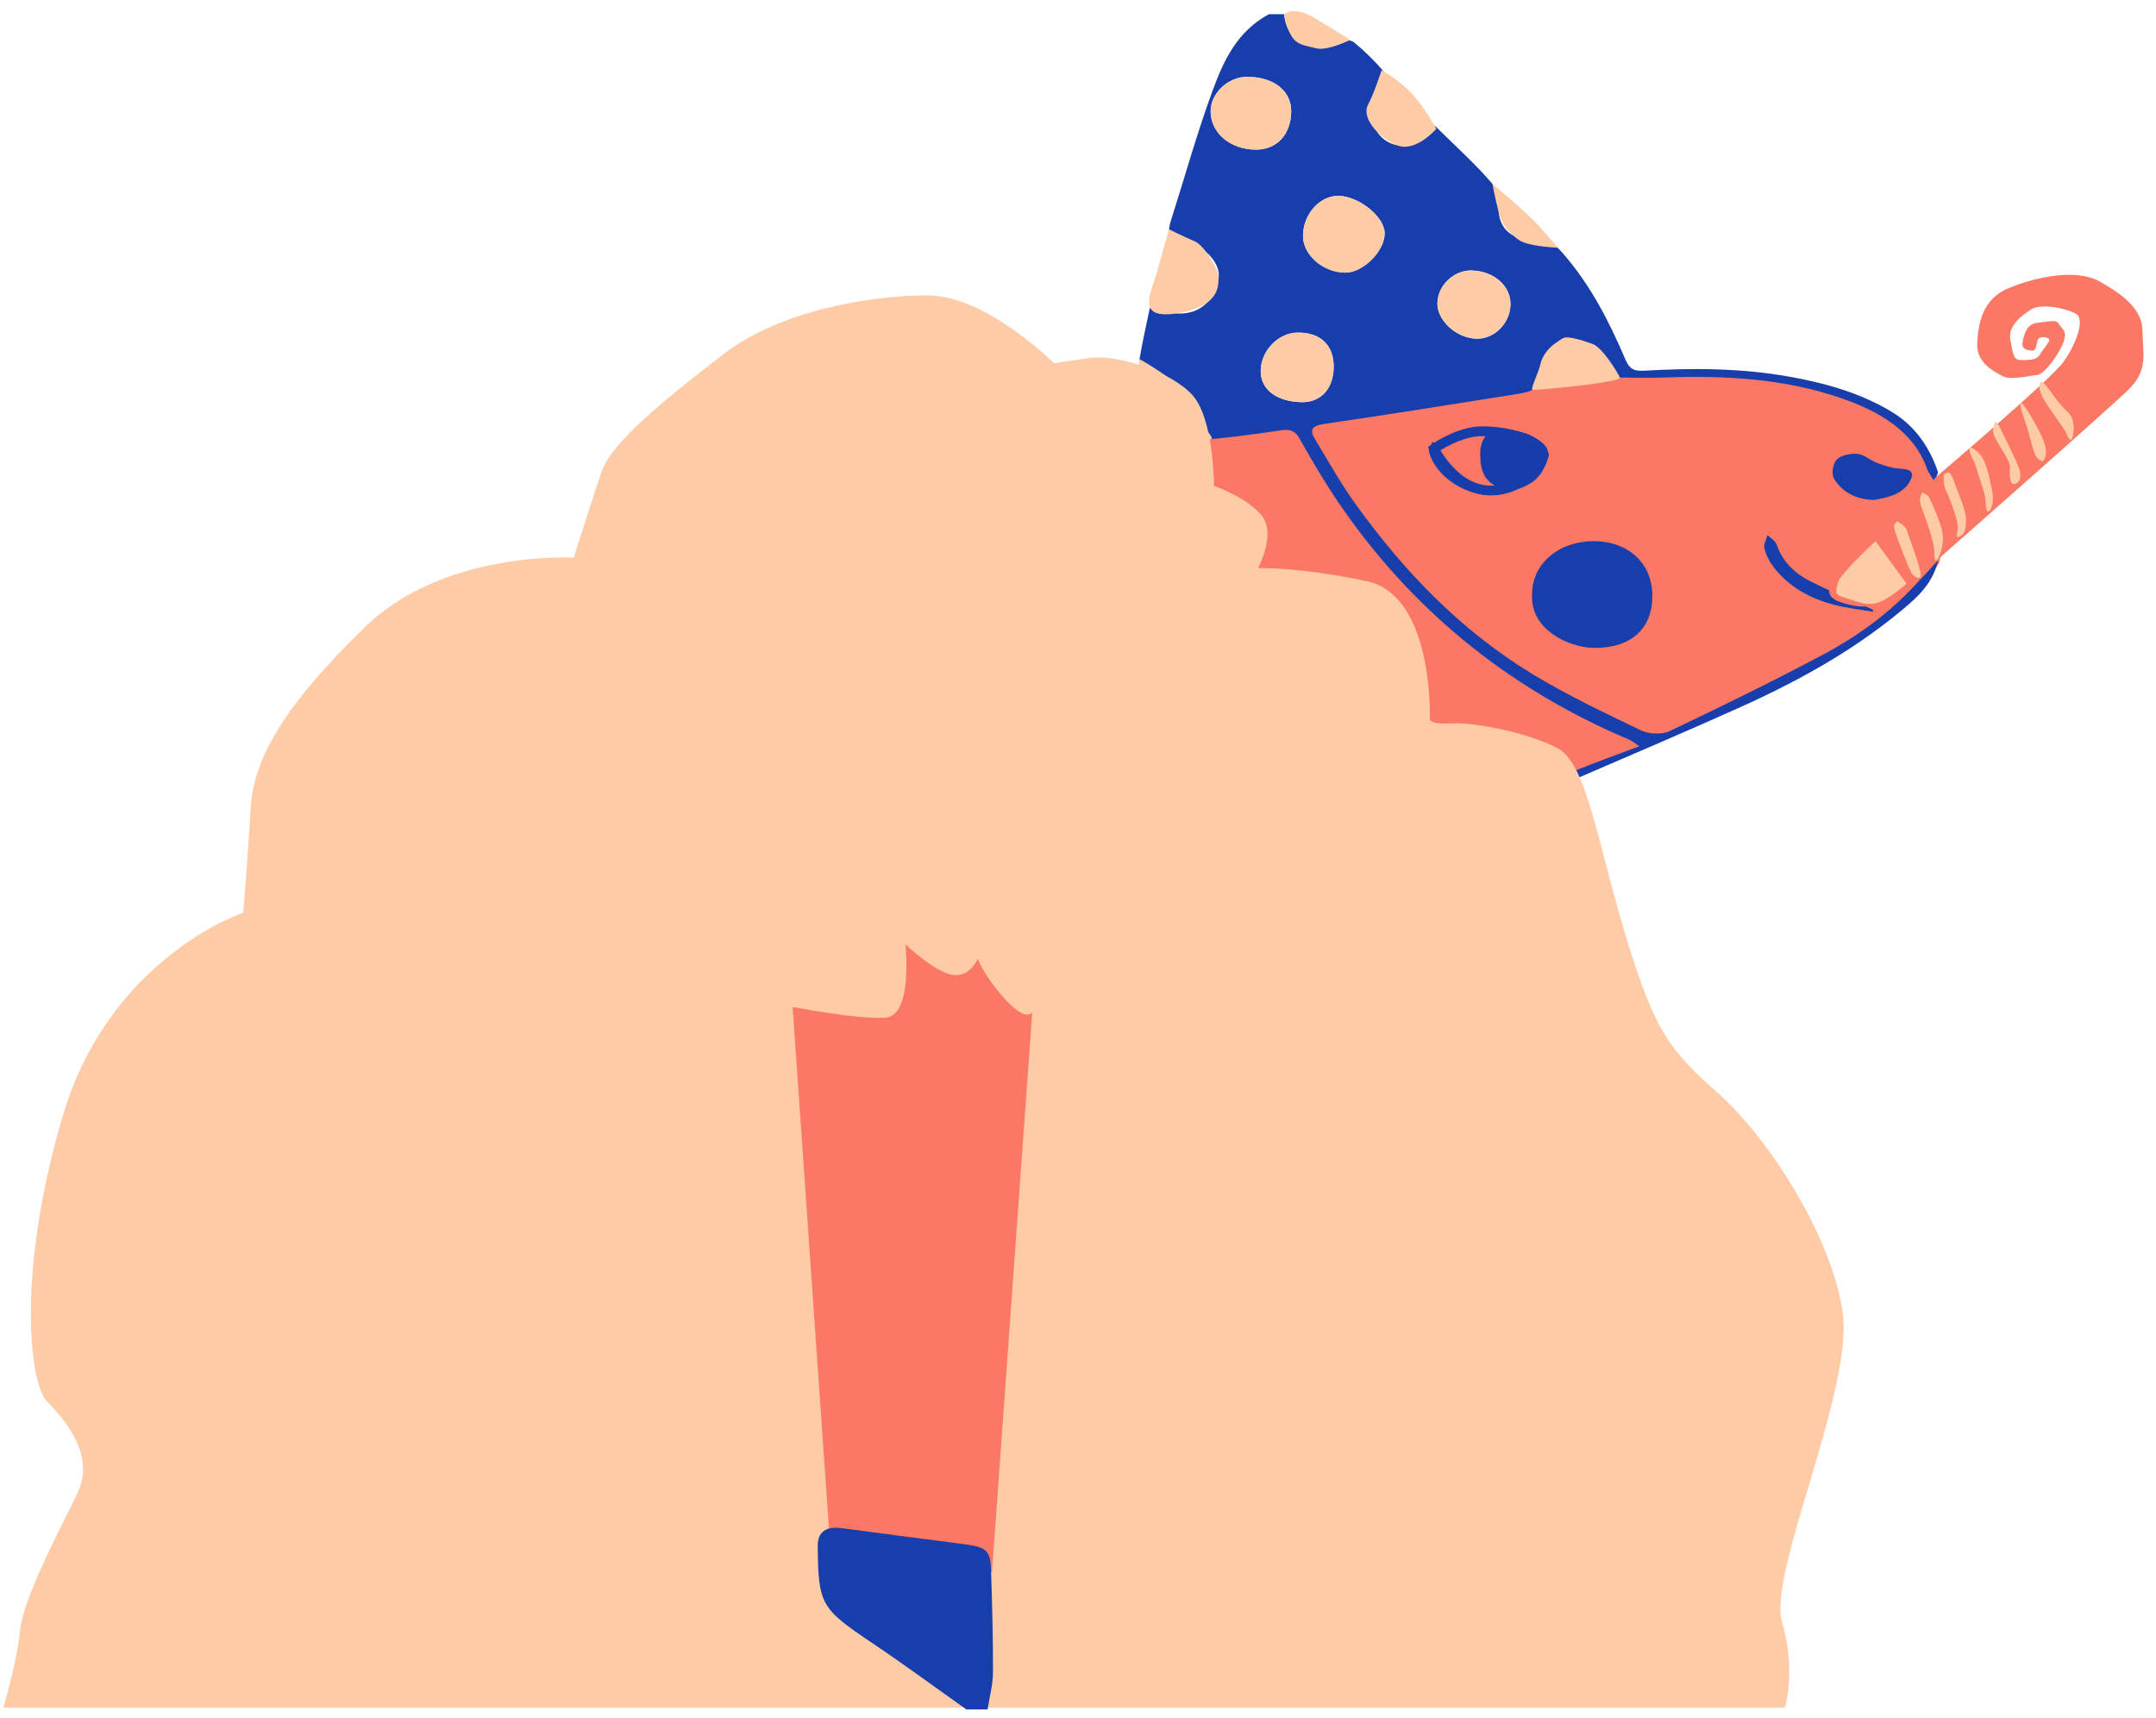 <svg width="118" height="94" viewBox="0 0 118 94" fill="none" xmlns="http://www.w3.org/2000/svg">
<path d="M64.773 24.019C64.773 24.019 83.179 21.57 85.934 20.983C88.69 20.395 92.216 20.101 94.09 20.395C95.964 20.689 98.939 21.081 100.813 21.668C102.687 22.256 103.348 22.844 104.119 23.529C104.119 23.529 104.891 23.921 105.221 24.607C105.552 25.292 106.208 26.601 106.208 26.601C106.208 26.601 106.205 26.581 106.387 28.633C106.452 29.372 106.136 30.808 106.136 30.808C106.136 30.808 105.316 32.011 104.774 32.577C104.233 33.143 97.863 37.332 96.876 37.812C95.889 38.294 91.048 40.586 89.997 40.925C88.946 41.265 85.443 42.708 85.443 42.708L76.494 40.727L63.5 31.502L64.773 24.019Z" fill="#FB7865"/>
<path d="M70.279 0.776C70.438 2.357 71.76 2.986 73.288 2.244C73.495 2.144 73.946 2.183 74.113 2.321C74.699 2.804 75.239 3.339 75.726 3.901C75.839 4.031 75.762 4.404 75.626 4.572C75.104 5.215 74.915 5.913 75.128 6.667C75.507 8.014 76.996 8.397 78.116 7.448C78.291 7.3 78.394 7.085 78.54 6.887C79.692 8.03 80.768 8.992 81.682 10.062C82.004 10.44 81.981 11.082 82.026 11.61C82.102 12.487 82.721 13.115 83.718 13.045C84.553 12.986 85.033 13.286 85.514 13.835C87.064 15.605 88.082 17.619 88.966 19.688C89.182 20.194 89.433 20.319 89.979 20.287C92.662 20.132 95.334 20.143 97.989 20.623C100.017 20.99 101.974 21.559 103.655 22.614C104.858 23.369 105.625 24.526 106.057 25.808C106.093 25.915 105.976 26.062 105.87 26.36C105.681 26.031 105.544 25.856 105.474 25.662C104.723 23.584 102.855 22.511 100.767 21.79C97.683 20.724 94.421 20.537 91.134 20.659C90.227 20.693 89.317 20.664 88.659 20.664C88.156 20.037 87.857 19.466 87.367 19.09C86.036 18.066 84.654 18.567 84.364 20.119C84.131 21.369 84.135 21.389 82.724 21.614C79.303 22.16 75.882 22.704 72.453 23.204C71.731 23.31 71.698 23.586 71.974 24.04C72.695 25.227 73.369 26.445 74.185 27.579C76.803 31.215 79.897 34.488 83.941 36.932C85.811 38.062 87.82 39.015 89.813 39.971C90.229 40.171 90.958 40.212 91.359 40.022C94.211 38.665 97.051 37.281 99.823 35.8C101.816 34.735 103.599 33.402 105.049 31.759C105.319 31.453 105.524 31.102 105.766 30.777C105.788 30.747 105.864 30.749 106.073 30.696C105.834 31.674 105.261 32.382 104.544 33.008C101.849 35.359 98.703 37.142 95.36 38.652C92.355 40.011 89.308 41.295 86.278 42.61C86.184 42.651 86.076 42.664 85.974 42.69L85.815 42.535C85.986 42.395 86.132 42.204 86.333 42.124C87.41 41.697 88.502 41.297 89.722 40.837C89.451 40.66 89.322 40.545 89.167 40.48C82.338 37.594 77.099 33.164 73.21 27.437C72.456 26.325 71.783 25.167 71.128 24.006C70.897 23.596 70.633 23.476 70.153 23.545C68.927 23.722 67.697 23.893 66.463 24.018C66.243 24.04 65.856 23.88 65.778 23.716C65.103 22.298 64.104 21.132 62.664 20.259C62.486 20.152 62.338 19.843 62.369 19.652C62.523 18.708 62.742 17.773 62.93 16.867C63.08 16.838 63.143 16.805 63.177 16.822C64.935 17.638 66.448 16.93 66.698 15.171C66.801 14.445 65.959 13.434 64.849 13.246C63.855 13.079 63.904 12.639 64.108 11.999C64.863 9.638 65.521 7.248 66.382 4.918C66.971 3.324 67.698 1.728 69.449 0.776H70.279ZM71.315 12.897C71.303 13.938 72.388 14.898 73.604 14.923C74.59 14.943 75.798 13.742 75.783 12.755C75.77 11.869 74.398 10.754 73.281 10.721C72.247 10.691 71.328 11.708 71.315 12.897ZM70.669 6.114C70.684 4.972 69.72 4.209 68.255 4.204C67.217 4.2 66.255 5.111 66.259 6.094C66.263 7.277 67.339 8.186 68.74 8.188C69.881 8.19 70.652 7.361 70.669 6.114ZM72.992 20.099C73.007 18.895 72.275 18.191 71.021 18.202C69.968 18.211 69.02 19.183 69 20.276C68.98 21.297 69.842 21.971 71.214 22.009C72.278 22.038 72.978 21.286 72.992 20.099ZM82.668 16.718C82.717 15.68 81.797 14.844 80.559 14.803C79.592 14.771 78.702 15.603 78.67 16.567C78.639 17.53 79.698 18.506 80.807 18.536C81.765 18.563 82.621 17.727 82.668 16.718Z" fill="#183EAC"/>
<path d="M83.855 32.498C83.857 30.857 85.297 29.623 87.216 29.617C89.115 29.611 90.429 30.828 90.435 32.599C90.441 34.4 89.277 35.475 87.254 35.458C85.838 35.445 83.711 34.432 83.855 32.498Z" fill="#183EAC"/>
<path d="M102.551 27.364C101.524 27.328 100.811 26.899 100.385 26.214C100.22 25.949 100.306 25.395 100.526 25.152C100.741 24.917 101.288 24.802 101.664 24.839C102.04 24.876 102.368 25.201 102.746 25.338C103.153 25.485 103.589 25.637 104.018 25.651C104.637 25.671 104.777 25.897 104.531 26.338C104.113 27.09 103.284 27.227 102.551 27.364Z" fill="#183EAC"/>
<path d="M81.486 27.085C80.073 27.072 78.541 25.992 78.214 24.742C78.171 24.577 78.331 24.37 78.396 24.182C78.566 24.282 78.787 24.35 78.894 24.488C79.142 24.809 79.28 25.204 79.558 25.498C80.817 26.831 82.815 26.629 83.737 25.098C83.789 25.012 83.803 24.892 83.879 24.835C84.048 24.712 84.246 24.619 84.431 24.514C84.479 24.706 84.615 24.921 84.561 25.086C84.195 26.213 82.808 27.097 81.486 27.085Z" fill="#183EAC"/>
<path d="M102.531 33.484C101.831 33.363 101.119 33.284 100.435 33.112C99.042 32.763 97.871 32.09 97.05 31.009C96.824 30.711 96.651 30.357 96.567 30.006C96.514 29.785 96.673 29.524 96.736 29.28C96.91 29.454 97.174 29.604 97.242 29.806C97.537 30.681 98.162 31.336 99.008 31.773C100.132 32.354 101.323 32.832 102.485 33.354C102.5 33.397 102.515 33.441 102.531 33.484Z" fill="#183EAC"/>
<path d="M71.314 12.895C71.328 11.706 72.247 10.689 73.281 10.719C74.398 10.752 75.77 11.867 75.783 12.752C75.797 13.739 74.59 14.94 73.603 14.92C72.388 14.896 71.303 13.936 71.314 12.895Z" fill="#FECBA7"/>
<path d="M70.668 6.116C70.651 7.362 69.88 8.192 68.739 8.19C67.338 8.188 66.262 7.279 66.258 6.096C66.254 5.113 67.216 4.202 68.254 4.206C69.719 4.211 70.684 4.974 70.668 6.116Z" fill="#FECBA7"/>
<path d="M72.993 20.099C72.979 21.286 72.278 22.038 71.215 22.009C69.843 21.971 68.981 21.297 69 20.276C69.021 19.183 69.968 18.211 71.022 18.202C72.276 18.191 73.007 18.895 72.993 20.099Z" fill="#FECBA7"/>
<path d="M82.669 16.716C82.621 17.725 81.765 18.562 80.807 18.535C79.698 18.504 78.639 17.528 78.671 16.565C78.702 15.602 79.593 14.77 80.559 14.802C81.797 14.843 82.718 15.678 82.669 16.716Z" fill="#FECBA7"/>
<path d="M70.279 0.778C70.279 0.778 70.803 0.307 71.877 0.943C72.951 1.579 73.895 2.186 73.895 2.186C73.895 2.186 72.658 2.793 72.073 2.649C71.487 2.504 70.966 2.475 70.673 1.955C70.381 1.434 70.279 0.778 70.279 0.778Z" fill="#FECBA7"/>
<path d="M63.982 12.549C63.982 12.549 63.595 13.879 63.311 14.934C63.027 15.988 62.073 17.547 64.498 17.134C66.923 16.722 66.654 15.473 66.698 15.169C66.742 14.865 65.942 13.444 65.401 13.214C64.859 12.985 63.982 12.549 63.982 12.549Z" fill="#FECBA7"/>
<path d="M75.616 3.84C75.616 3.84 76.829 4.505 77.551 5.445C78.273 6.385 78.609 7.05 78.609 7.05C78.609 7.05 77.474 8.379 76.442 7.944C75.41 7.508 74.507 6.431 74.868 5.743C75.229 5.055 75.616 3.84 75.616 3.84Z" fill="#FECBA7"/>
<path d="M62.37 19.656C62.37 19.656 65.134 21.168 65.348 22.254C65.562 23.341 66.724 24.047 66.173 24.047C65.623 24.047 63.177 24.672 62.596 24.401C62.015 24.129 61.862 23.042 62.077 21.792C62.29 20.543 62.37 19.656 62.37 19.656Z" fill="#FECBA7"/>
<path d="M85.222 18.721C84.733 19.02 84.396 19.509 84.304 19.944C84.213 20.379 83.754 21.275 83.876 21.329C83.999 21.384 88.766 20.929 88.66 20.667C88.554 20.406 87.698 19.02 87.178 18.83C86.658 18.64 85.802 18.368 85.558 18.504C85.313 18.64 85.222 18.721 85.222 18.721Z" fill="#FECBA7"/>
<path d="M81.682 10.061C81.682 10.061 83.293 11.409 83.935 12.061C84.578 12.713 85.25 13.555 85.25 13.555C85.25 13.555 83.629 13.501 83.11 13.121C82.59 12.74 82.226 12.352 82.026 11.608C81.826 10.866 81.682 10.061 81.682 10.061Z" fill="#FECBA7"/>
<path d="M100.47 31.649C100.987 31.061 105.996 26.077 105.996 26.077C105.996 26.077 112.261 20.749 112.93 19.815C113.598 18.881 114.14 17.495 113.63 17.183C113.121 16.872 111.72 16.589 111.178 16.929C110.637 17.268 109.872 17.834 110.032 18.627C110.191 19.419 110.191 19.702 110.605 19.702C111.019 19.702 111.465 19.73 111.656 19.391C111.847 19.051 112.261 18.655 112.134 18.542C112.006 18.429 111.592 18.4 111.528 18.598C111.465 18.797 111.433 19.221 111.242 19.193C111.051 19.164 110.605 19.164 110.7 18.712C110.796 18.259 110.924 17.721 111.528 17.665C112.134 17.608 112.548 17.466 112.675 17.721C112.802 17.976 113.184 18.061 112.93 18.74C112.675 19.419 111.879 20.494 111.497 20.523C111.114 20.551 110.031 20.834 109.586 20.579C109.14 20.325 108.153 19.872 108.216 18.768C108.28 17.665 108.503 16.334 110 15.74C111.497 15.146 113.63 14.693 114.904 15.4C116.178 16.108 117.261 16.929 117.261 18.117C117.261 19.306 117.611 20.212 116.528 21.287C115.446 22.362 106.274 30.427 106.274 30.427C106.274 30.427 105.076 31.819 104.455 32.316C103.656 32.955 102.37 33.376 101.284 33.112C100.541 32.931 99.573 32.668 100.47 31.649Z" fill="#FB7865"/>
<path d="M102.649 29.615C102.649 29.615 100.654 31.454 100.58 31.914C100.506 32.373 100.321 32.538 101.024 32.734C101.726 32.931 102.095 33.161 102.723 32.997C103.351 32.833 104.349 31.946 104.349 31.946L102.649 29.615Z" fill="#FECBA7"/>
<path d="M103.831 28.526C103.757 28.658 103.572 28.625 103.72 29.084C103.867 29.544 104.533 31.317 104.68 31.449C104.828 31.58 105.087 31.777 105.124 31.482C105.161 31.186 104.422 29.216 104.348 28.986C104.274 28.756 103.831 28.526 103.831 28.526Z" fill="#FECBA7"/>
<path d="M105.2 26.95C105.126 27.245 104.942 27.213 105.274 28.066C105.607 28.92 105.865 29.806 105.865 30.2C105.865 30.595 105.902 30.824 106.05 30.594C106.198 30.364 106.493 29.609 106.235 28.821C105.976 28.033 105.607 27.213 105.496 27.114C105.385 27.016 105.2 26.95 105.2 26.95Z" fill="#FECBA7"/>
<path d="M106.381 25.968C106.381 26.198 106.344 26.559 106.566 26.986C106.788 27.413 107.157 28.529 107.157 28.825C107.157 29.12 106.972 29.514 107.268 29.35C107.563 29.186 107.6 28.923 107.6 28.431C107.6 27.938 107.231 27.118 107.046 26.625C106.861 26.133 106.751 25.771 106.566 25.87L106.381 25.968Z" fill="#FECBA7"/>
<path d="M107.823 24.491C107.712 24.819 108.045 25.115 108.193 25.673C108.34 26.231 108.673 27.052 108.673 27.413C108.673 27.774 108.747 28.136 108.894 27.939C109.042 27.742 109.153 27.413 109.005 26.724C108.857 26.035 108.71 25.279 108.377 24.885C108.045 24.491 107.823 24.491 107.823 24.491Z" fill="#FECBA7"/>
<path d="M109.191 23.108C109.08 23.404 109.006 23.634 109.228 24.027C109.449 24.422 110.004 25.242 110.004 25.505C110.004 25.768 109.929 26.556 110.262 26.49C110.595 26.424 110.632 26.03 110.521 25.669C110.41 25.308 109.523 23.535 109.412 23.305C109.301 23.076 109.191 23.108 109.191 23.108Z" fill="#FECBA7"/>
<path d="M111 23.57C111.111 23.964 111.332 24.949 111.517 25.081C111.702 25.212 111.775 25.343 111.886 25.146C111.997 24.949 112.034 24.621 111.849 24.129C111.665 23.636 110.852 22.159 110.63 22.06C110.408 21.962 110.889 23.177 111 23.57Z" fill="#FECBA7"/>
<path d="M111.702 20.881C111.554 21.11 111.591 21.34 111.849 21.833C112.108 22.325 113.032 23.507 113.106 23.737C113.18 23.967 113.364 24.262 113.438 23.901C113.512 23.54 113.586 22.916 113.143 22.522C112.699 22.128 112.145 21.307 111.997 21.11C111.849 20.913 111.702 20.881 111.702 20.881Z" fill="#FECBA7"/>
<path d="M0.18 93.453H97.689C97.689 93.453 98.322 91.436 97.531 88.768C96.742 86.101 101.481 75.993 100.849 71.781C100.217 67.57 96.742 62.235 94.056 59.848C91.37 57.462 90.58 56.479 89 51.285C87.42 46.09 86.858 41.805 85.25 40.948C83.643 40.091 80.669 39.52 79.463 39.591C78.258 39.663 78.258 39.377 78.258 39.377C78.258 39.377 78.499 32.592 74.802 31.806C71.105 31.021 68.854 31.092 68.854 31.092C68.854 31.092 69.899 29.163 69.015 28.164C68.131 27.164 66.443 26.593 66.443 26.593C66.443 26.593 66.443 22.878 65.237 21.593C64.031 20.307 61.138 19.379 59.611 19.593C58.084 19.808 57.682 19.879 57.682 19.879C57.682 19.879 53.985 16.165 50.77 16.165C47.555 16.165 42.652 17.022 39.598 19.379C36.544 21.736 33.489 24.164 32.927 25.807C32.364 27.449 31.4 30.521 31.4 30.521C31.4 30.521 24.327 30.092 19.986 34.306C15.646 38.52 13.878 41.448 13.717 44.234C13.557 47.019 13.315 49.947 13.315 49.947C13.315 49.947 6.001 52.375 3.429 61.089C0.857 69.802 1.661 75.73 2.545 76.658C3.429 77.587 5.278 79.587 4.233 81.729C3.188 83.872 1.259 87.514 1.099 89.228C0.938 90.942 0.18 93.453 0.18 93.453Z" fill="#FECBA7"/>
<path d="M43.381 55.108L45.475 85.174L54.292 86.055L56.496 55.401C56.496 55.401 56.165 55.989 54.953 54.618C53.741 53.247 53.52 52.463 53.52 52.463C53.52 52.463 53.079 53.541 52.087 53.345C51.096 53.149 49.553 51.68 49.553 51.68C49.553 51.68 49.993 55.597 48.451 55.695C46.908 55.793 43.381 55.108 43.381 55.108Z" fill="#FB7865"/>
<path d="M52.888 93.553C51.181 92.345 49.502 91.105 47.761 89.936C44.925 88.031 44.784 87.832 44.756 84.611C44.749 83.841 45.197 83.517 46.066 83.633C48.28 83.929 50.495 84.213 52.71 84.501C54.017 84.671 54.208 84.834 54.244 85.997C54.301 87.841 54.356 89.686 54.347 91.531C54.344 92.206 54.155 92.879 54.05 93.553H52.888Z" fill="#183EAC"/>
<path d="M81.119 23.599C79.829 23.599 78.486 24.554 78.486 24.554C78.486 24.554 79.614 26.893 81.656 26.845C83.59 26.8 84.718 25.031 84.395 24.602C83.942 23.997 82.408 23.599 81.119 23.599Z" fill="#FA7764"/>
<path d="M81.119 23.599C79.829 23.599 78.486 24.554 78.486 24.554C78.486 24.554 79.614 26.893 81.656 26.845C83.59 26.8 84.718 25.031 84.395 24.602C83.942 23.997 82.408 23.599 81.119 23.599Z" stroke="#173DAB" stroke-width="0.535"/>
<path d="M81.872 23.788C81.872 23.788 81.281 23.919 81.281 24.838C81.281 25.792 81.55 26.174 82.087 26.413C82.624 26.652 83.108 26.556 83.699 26.174C84.29 25.792 84.504 24.885 84.504 24.885C84.504 24.885 84.128 24.122 83.269 23.931C82.409 23.74 81.872 23.788 81.872 23.788Z" fill="#173DAB"/>
<path d="M81.872 23.788C81.872 23.788 81.281 23.919 81.281 24.838C81.281 25.792 81.55 26.174 82.087 26.413C82.624 26.652 83.108 26.556 83.699 26.174C84.29 25.792 84.504 24.885 84.504 24.885C84.504 24.885 84.128 24.122 83.269 23.931C82.409 23.74 81.872 23.788 81.872 23.788Z" stroke="#173DAB" stroke-width="0.535"/>
</svg>
